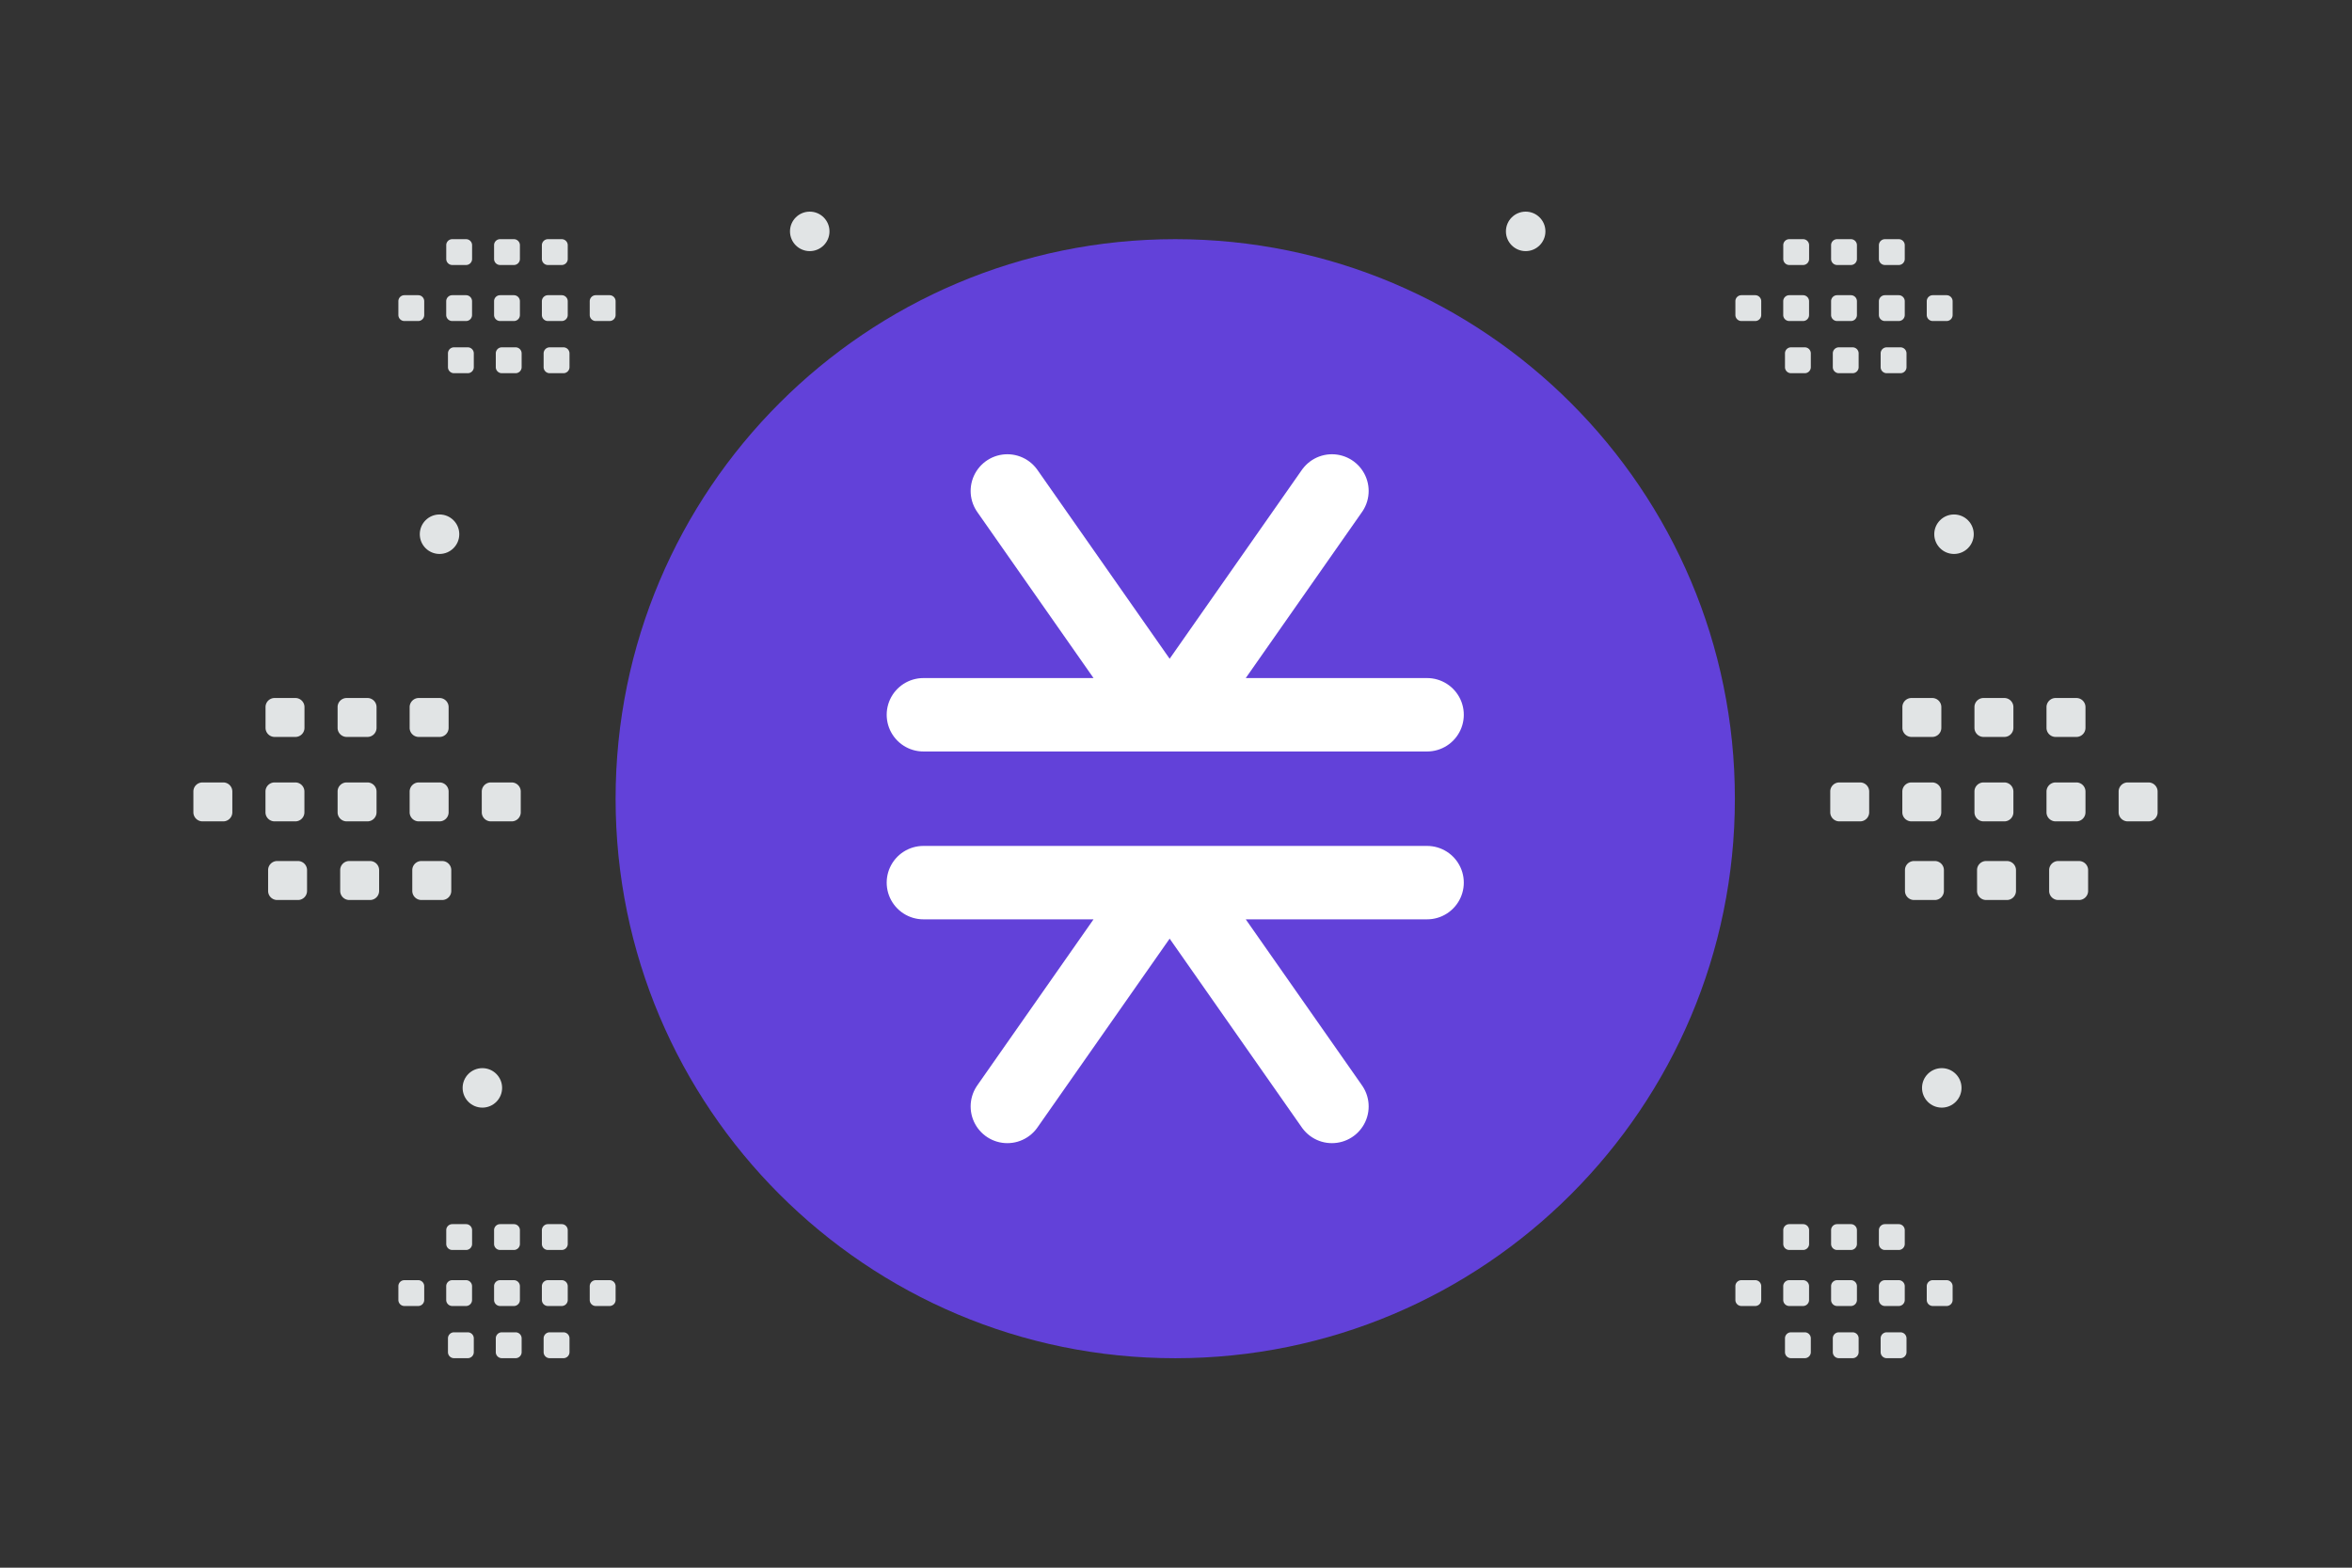 <svg width="900" height="600" viewBox="0 0 900 600" fill="none" xmlns="http://www.w3.org/2000/svg"><rect x="0" y="0" width="900" height="600" fill="#333333" stroke="none"/><path fill="transparent" d="M0 0h900v600H0z"/><path d="M449.71 519.833c118.271 0 214.148-95.877 214.148-214.148S567.981 91.537 449.71 91.537s-214.148 95.877-214.148 214.148 95.877 214.148 214.148 214.148z" fill="#6241d9"/><path d="M353.343 273.563h192.733m-160.611-85.66 59.961 85.66m64.245-85.66-59.962 85.66m-96.366 64.245h192.733m-160.611 85.659 59.961-85.659m64.245 85.659-59.962-85.659" stroke="#fff" stroke-width="28.098" stroke-miterlimit="10" stroke-linecap="round" stroke-linejoin="round"/><path fill-rule="evenodd" clip-rule="evenodd" d="M154.744 489.959h5.279a2.306 2.306 0 0 1 2.304 2.304v5.279a2.305 2.305 0 0 1-2.304 2.304h-5.279a2.312 2.312 0 0 1-2.304-2.304v-5.279c-.011-1.266 1.027-2.304 2.304-2.304zm18.304 0h5.279a2.312 2.312 0 0 1 2.304 2.304v5.279a2.305 2.305 0 0 1-2.304 2.304h-5.279a2.313 2.313 0 0 1-2.304-2.304v-5.279a2.313 2.313 0 0 1 2.304-2.304zm18.315 0h5.279a2.312 2.312 0 0 1 2.304 2.304v5.279a2.305 2.305 0 0 1-2.304 2.304h-5.279a2.312 2.312 0 0 1-2.304-2.304v-5.279c-.011-1.266 1.028-2.304 2.304-2.304zm18.302 0h5.279a2.312 2.312 0 0 1 2.304 2.304v5.279a2.305 2.305 0 0 1-2.304 2.304h-5.279a2.315 2.315 0 0 1-2.315-2.304v-5.279a2.329 2.329 0 0 1 2.315-2.304zm18.304 0h5.279a2.315 2.315 0 0 1 2.315 2.304v5.279a2.308 2.308 0 0 1-2.315 2.304h-5.279a2.313 2.313 0 0 1-2.305-2.304v-5.279a2.313 2.313 0 0 1 2.305-2.304zm-54.251 19.958h5.279a2.312 2.312 0 0 1 2.304 2.304v5.29a2.313 2.313 0 0 1-2.304 2.304h-5.279a2.307 2.307 0 0 1-2.304-2.304v-5.279a2.301 2.301 0 0 1 2.304-2.315zm18.302 0h5.279a2.313 2.313 0 0 1 2.305 2.304v5.29a2.314 2.314 0 0 1-2.305 2.304h-5.279a2.314 2.314 0 0 1-2.304-2.304v-5.279a2.301 2.301 0 0 1 2.304-2.315zm18.305 0h5.279a2.315 2.315 0 0 1 2.315 2.304v5.29a2.316 2.316 0 0 1-2.315 2.304h-5.279a2.313 2.313 0 0 1-2.304-2.304v-5.279a2.315 2.315 0 0 1 2.304-2.315zm-18.962-41.401h5.279a2.312 2.312 0 0 1 2.304 2.304v5.279a2.305 2.305 0 0 1-2.304 2.304h-5.279a2.312 2.312 0 0 1-2.304-2.304v-5.279c-.011-1.266 1.028-2.304 2.304-2.304zm-18.299 0h5.279a2.312 2.312 0 0 1 2.304 2.304v5.279a2.305 2.305 0 0 1-2.304 2.304h-5.279a2.313 2.313 0 0 1-2.304-2.304v-5.279c-.011-1.266 1.028-2.304 2.304-2.304zm36.601 0h5.279a2.312 2.312 0 0 1 2.304 2.304v5.279a2.305 2.305 0 0 1-2.304 2.304h-5.279a2.315 2.315 0 0 1-2.315-2.304v-5.279a2.329 2.329 0 0 1 2.315-2.304zM77.472 299.463h7.956a3.475 3.475 0 0 1 3.472 3.472v7.956a3.475 3.475 0 0 1-3.472 3.472h-7.956A3.486 3.486 0 0 1 74 310.891v-7.956c-.017-1.907 1.549-3.472 3.472-3.472zm27.584 0h7.956a3.486 3.486 0 0 1 3.472 3.472v7.956a3.475 3.475 0 0 1-3.472 3.472h-7.956a3.486 3.486 0 0 1-3.472-3.472v-7.956a3.486 3.486 0 0 1 3.472-3.472zm27.602 0h7.955a3.486 3.486 0 0 1 3.473 3.472v7.956a3.475 3.475 0 0 1-3.473 3.472h-7.955a3.486 3.486 0 0 1-3.473-3.472v-7.956c-.016-1.907 1.549-3.472 3.473-3.472zm27.582 0h7.955a3.486 3.486 0 0 1 3.473 3.472v7.956a3.475 3.475 0 0 1-3.473 3.472h-7.955c-1.924 0-3.489-1.565-3.489-3.472v-7.956c.016-1.907 1.581-3.472 3.489-3.472zm27.584 0h7.956c1.923 0 3.489 1.565 3.489 3.472v7.956a3.479 3.479 0 0 1-3.489 3.472h-7.956a3.486 3.486 0 0 1-3.472-3.472v-7.956a3.486 3.486 0 0 1 3.472-3.472zm-81.758 30.078h7.956a3.486 3.486 0 0 1 3.472 3.472v7.972a3.486 3.486 0 0 1-3.472 3.473h-7.956a3.476 3.476 0 0 1-3.473-3.473v-7.956a3.469 3.469 0 0 1 3.473-3.488zm27.582 0h7.956a3.486 3.486 0 0 1 3.472 3.472v7.972a3.486 3.486 0 0 1-3.472 3.473h-7.956a3.486 3.486 0 0 1-3.472-3.473v-7.956a3.467 3.467 0 0 1 3.472-3.488zm27.586 0h7.956c1.924 0 3.489 1.565 3.489 3.472v7.972c0 1.907-1.565 3.473-3.489 3.473h-7.956a3.486 3.486 0 0 1-3.472-3.473v-7.956c0-1.923 1.565-3.488 3.472-3.488zm-28.576-62.393h7.955a3.486 3.486 0 0 1 3.473 3.473v7.955a3.476 3.476 0 0 1-3.473 3.473h-7.955a3.486 3.486 0 0 1-3.473-3.473v-7.955c-.016-1.908 1.549-3.473 3.473-3.473zm-27.576 0h7.955a3.486 3.486 0 0 1 3.473 3.473v7.955a3.476 3.476 0 0 1-3.473 3.473h-7.955a3.486 3.486 0 0 1-3.473-3.473v-7.955c-.016-1.908 1.549-3.473 3.473-3.473zm55.158 0h7.955a3.486 3.486 0 0 1 3.473 3.473v7.955a3.476 3.476 0 0 1-3.473 3.473h-7.955c-1.924 0-3.489-1.565-3.489-3.473v-7.955c.016-1.908 1.581-3.473 3.489-3.473zm543.581 32.315h7.956a3.475 3.475 0 0 1 3.472 3.472v7.956a3.475 3.475 0 0 1-3.472 3.472h-7.956a3.486 3.486 0 0 1-3.473-3.472v-7.956c-.016-1.907 1.549-3.472 3.473-3.472zm27.583 0h7.956a3.486 3.486 0 0 1 3.472 3.472v7.956a3.475 3.475 0 0 1-3.472 3.472h-7.956a3.486 3.486 0 0 1-3.473-3.472v-7.956a3.486 3.486 0 0 1 3.473-3.472zm27.601 0h7.956a3.486 3.486 0 0 1 3.473 3.472v7.956a3.475 3.475 0 0 1-3.473 3.472h-7.956a3.486 3.486 0 0 1-3.472-3.472v-7.956c-.016-1.907 1.549-3.472 3.472-3.472zm27.582 0h7.956a3.486 3.486 0 0 1 3.473 3.472v7.956a3.475 3.475 0 0 1-3.473 3.472h-7.956c-1.923 0-3.488-1.565-3.488-3.472v-7.956c.016-1.907 1.581-3.472 3.488-3.472zm27.585 0h7.955c1.924 0 3.489 1.565 3.489 3.472v7.956a3.478 3.478 0 0 1-3.489 3.472h-7.955a3.486 3.486 0 0 1-3.473-3.472v-7.956a3.486 3.486 0 0 1 3.473-3.472zm-81.757 30.078h7.955a3.486 3.486 0 0 1 3.473 3.472v7.972a3.487 3.487 0 0 1-3.473 3.473h-7.955a3.476 3.476 0 0 1-3.473-3.473v-7.956a3.469 3.469 0 0 1 3.473-3.488zm27.581 0h7.955a3.486 3.486 0 0 1 3.473 3.472v7.972a3.487 3.487 0 0 1-3.473 3.473h-7.955a3.487 3.487 0 0 1-3.473-3.473v-7.956a3.469 3.469 0 0 1 3.473-3.488zm27.586 0h7.956c1.923 0 3.488 1.565 3.488 3.472v7.972c0 1.907-1.565 3.473-3.488 3.473h-7.956a3.487 3.487 0 0 1-3.473-3.473v-7.956c0-1.923 1.565-3.488 3.473-3.488zm-28.577-62.393h7.956a3.486 3.486 0 0 1 3.473 3.473v7.955a3.476 3.476 0 0 1-3.473 3.473h-7.956a3.486 3.486 0 0 1-3.472-3.473v-7.955c-.016-1.908 1.549-3.473 3.472-3.473zm-27.576 0h7.956a3.486 3.486 0 0 1 3.472 3.473v7.955a3.475 3.475 0 0 1-3.472 3.473h-7.956a3.486 3.486 0 0 1-3.472-3.473v-7.955c-.017-1.908 1.549-3.473 3.472-3.473zm55.158 0h7.956a3.486 3.486 0 0 1 3.473 3.473v7.955a3.476 3.476 0 0 1-3.473 3.473h-7.956c-1.923 0-3.488-1.565-3.488-3.473v-7.955c.016-1.908 1.581-3.473 3.488-3.473zM154.744 112.979h5.279a2.307 2.307 0 0 1 2.304 2.305v5.279a2.306 2.306 0 0 1-2.304 2.304h-5.279a2.313 2.313 0 0 1-2.304-2.304v-5.279c-.011-1.266 1.027-2.305 2.304-2.305zm18.304 0h5.279a2.313 2.313 0 0 1 2.304 2.305v5.279a2.306 2.306 0 0 1-2.304 2.304h-5.279a2.314 2.314 0 0 1-2.304-2.304v-5.279a2.314 2.314 0 0 1 2.304-2.305zm18.315 0h5.279a2.313 2.313 0 0 1 2.304 2.305v5.279a2.306 2.306 0 0 1-2.304 2.304h-5.279a2.313 2.313 0 0 1-2.304-2.304v-5.279c-.011-1.266 1.028-2.305 2.304-2.305zm18.302 0h5.279a2.313 2.313 0 0 1 2.304 2.305v5.279a2.306 2.306 0 0 1-2.304 2.304h-5.279a2.315 2.315 0 0 1-2.315-2.304v-5.279a2.33 2.33 0 0 1 2.315-2.305zm18.304 0h5.279a2.316 2.316 0 0 1 2.315 2.305v5.279a2.309 2.309 0 0 1-2.315 2.304h-5.279a2.314 2.314 0 0 1-2.305-2.304v-5.279a2.314 2.314 0 0 1 2.305-2.305zm-54.251 19.958h5.279a2.313 2.313 0 0 1 2.304 2.304v5.29a2.312 2.312 0 0 1-2.304 2.304h-5.279a2.306 2.306 0 0 1-2.304-2.304v-5.279a2.302 2.302 0 0 1 2.304-2.315zm18.302 0h5.279a2.314 2.314 0 0 1 2.305 2.304v5.29a2.313 2.313 0 0 1-2.305 2.304h-5.279a2.313 2.313 0 0 1-2.304-2.304v-5.279a2.302 2.302 0 0 1 2.304-2.315zm18.305 0h5.279a2.316 2.316 0 0 1 2.315 2.304v5.29a2.315 2.315 0 0 1-2.315 2.304h-5.279a2.312 2.312 0 0 1-2.304-2.304v-5.279a2.315 2.315 0 0 1 2.304-2.315zm-18.962-41.4h5.279a2.313 2.313 0 0 1 2.304 2.304v5.279a2.306 2.306 0 0 1-2.304 2.304h-5.279a2.313 2.313 0 0 1-2.304-2.304v-5.28c-.011-1.265 1.028-2.303 2.304-2.303zm-18.299 0h5.279a2.313 2.313 0 0 1 2.304 2.304v5.279a2.306 2.306 0 0 1-2.304 2.304h-5.279a2.314 2.314 0 0 1-2.304-2.304v-5.28c-.011-1.265 1.028-2.303 2.304-2.303zm36.601 0h5.279a2.313 2.313 0 0 1 2.304 2.304v5.279a2.306 2.306 0 0 1-2.304 2.304h-5.279a2.315 2.315 0 0 1-2.315-2.304v-5.28a2.33 2.33 0 0 1 2.315-2.303zm456.692 398.422h5.279a2.305 2.305 0 0 1 2.304 2.304v5.279a2.305 2.305 0 0 1-2.304 2.304h-5.279a2.313 2.313 0 0 1-2.304-2.304v-5.279c-.011-1.266 1.028-2.304 2.304-2.304zm18.305 0h5.279a2.312 2.312 0 0 1 2.304 2.304v5.279a2.305 2.305 0 0 1-2.304 2.304h-5.279a2.312 2.312 0 0 1-2.304-2.304v-5.279a2.312 2.312 0 0 1 2.304-2.304zm18.314 0h5.279a2.313 2.313 0 0 1 2.305 2.304v5.279a2.306 2.306 0 0 1-2.305 2.304h-5.279a2.313 2.313 0 0 1-2.304-2.304v-5.279c-.011-1.266 1.028-2.304 2.304-2.304zm18.302 0h5.279a2.312 2.312 0 0 1 2.304 2.304v5.279a2.305 2.305 0 0 1-2.304 2.304h-5.279a2.315 2.315 0 0 1-2.315-2.304v-5.279a2.329 2.329 0 0 1 2.315-2.304zm18.304 0h5.279a2.315 2.315 0 0 1 2.315 2.304v5.279a2.308 2.308 0 0 1-2.315 2.304h-5.279a2.312 2.312 0 0 1-2.304-2.304v-5.279a2.312 2.312 0 0 1 2.304-2.304zm-54.25 19.958h5.279a2.312 2.312 0 0 1 2.304 2.304v5.29a2.313 2.313 0 0 1-2.304 2.304h-5.279a2.306 2.306 0 0 1-2.304-2.304v-5.279a2.3 2.3 0 0 1 2.304-2.315zm18.302 0h5.279a2.313 2.313 0 0 1 2.304 2.304v5.29a2.314 2.314 0 0 1-2.304 2.304h-5.279a2.314 2.314 0 0 1-2.305-2.304v-5.279a2.302 2.302 0 0 1 2.305-2.315zm18.304 0h5.279a2.315 2.315 0 0 1 2.315 2.304v5.29a2.315 2.315 0 0 1-2.315 2.304h-5.279a2.314 2.314 0 0 1-2.304-2.304v-5.279a2.315 2.315 0 0 1 2.304-2.315zm-18.962-41.401h5.279a2.313 2.313 0 0 1 2.305 2.304v5.279a2.306 2.306 0 0 1-2.305 2.304h-5.279a2.313 2.313 0 0 1-2.304-2.304v-5.279c-.011-1.266 1.028-2.304 2.304-2.304zm-18.298 0h5.279a2.313 2.313 0 0 1 2.304 2.304v5.279a2.306 2.306 0 0 1-2.304 2.304h-5.279a2.313 2.313 0 0 1-2.305-2.304v-5.279c-.01-1.266 1.028-2.304 2.305-2.304zm36.6 0h5.279a2.312 2.312 0 0 1 2.304 2.304v5.279a2.305 2.305 0 0 1-2.304 2.304h-5.279a2.315 2.315 0 0 1-2.315-2.304v-5.279a2.329 2.329 0 0 1 2.315-2.304zm-54.921-355.537h5.279a2.306 2.306 0 0 1 2.304 2.305v5.279a2.306 2.306 0 0 1-2.304 2.304h-5.279a2.314 2.314 0 0 1-2.304-2.304v-5.279c-.011-1.266 1.028-2.305 2.304-2.305zm18.305 0h5.279a2.313 2.313 0 0 1 2.304 2.305v5.279a2.306 2.306 0 0 1-2.304 2.304h-5.279a2.313 2.313 0 0 1-2.304-2.304v-5.279a2.313 2.313 0 0 1 2.304-2.305zm18.314 0h5.279a2.314 2.314 0 0 1 2.305 2.305v5.279a2.307 2.307 0 0 1-2.305 2.304h-5.279a2.314 2.314 0 0 1-2.304-2.304v-5.279c-.011-1.266 1.028-2.305 2.304-2.305zm18.302 0h5.279a2.313 2.313 0 0 1 2.304 2.305v5.279a2.306 2.306 0 0 1-2.304 2.304h-5.279a2.316 2.316 0 0 1-2.315-2.304v-5.279a2.33 2.33 0 0 1 2.315-2.305zm18.304 0h5.279a2.316 2.316 0 0 1 2.315 2.305v5.279a2.309 2.309 0 0 1-2.315 2.304h-5.279a2.313 2.313 0 0 1-2.304-2.304v-5.279a2.313 2.313 0 0 1 2.304-2.305zm-54.25 19.958h5.279a2.313 2.313 0 0 1 2.304 2.304v5.29a2.312 2.312 0 0 1-2.304 2.304h-5.279a2.305 2.305 0 0 1-2.304-2.304v-5.279a2.301 2.301 0 0 1 2.304-2.315zm18.302 0h5.279a2.314 2.314 0 0 1 2.304 2.304v5.29a2.313 2.313 0 0 1-2.304 2.304h-5.279a2.313 2.313 0 0 1-2.305-2.304v-5.279a2.303 2.303 0 0 1 2.305-2.315zm18.304 0h5.279a2.315 2.315 0 0 1 2.315 2.304v5.29a2.315 2.315 0 0 1-2.315 2.304h-5.279a2.313 2.313 0 0 1-2.304-2.304v-5.279a2.316 2.316 0 0 1 2.304-2.315zm-18.962-41.4h5.279a2.314 2.314 0 0 1 2.305 2.304v5.279a2.307 2.307 0 0 1-2.305 2.304h-5.279a2.314 2.314 0 0 1-2.304-2.304v-5.28c-.011-1.265 1.028-2.303 2.304-2.303zm-18.298 0h5.279a2.313 2.313 0 0 1 2.304 2.304v5.279a2.307 2.307 0 0 1-2.304 2.304h-5.279a2.314 2.314 0 0 1-2.305-2.304v-5.28c-.01-1.265 1.028-2.303 2.305-2.303zm36.6 0h5.279a2.313 2.313 0 0 1 2.304 2.304v5.279a2.306 2.306 0 0 1-2.304 2.304h-5.279a2.316 2.316 0 0 1-2.315-2.304v-5.28a2.33 2.33 0 0 1 2.315-2.303z" fill="#E1E4E5"/><circle r="7.555" transform="matrix(-1 0 0 1 309.85 88.555)" fill="#E1E4E5"/><circle r="7.555" transform="matrix(-1 0 0 1 583.804 88.555)" fill="#E1E4E5"/><circle r="7.555" transform="matrix(-1 0 0 1 747.707 204.459)" fill="#E1E4E5"/><circle r="7.555" transform="matrix(-1 0 0 1 743.025 416.364)" fill="#E1E4E5"/><circle r="7.555" transform="matrix(-1 0 0 1 184.58 416.364)" fill="#E1E4E5"/><circle r="7.555" transform="matrix(-1 0 0 1 168.19 204.459)" fill="#E1E4E5"/></svg>